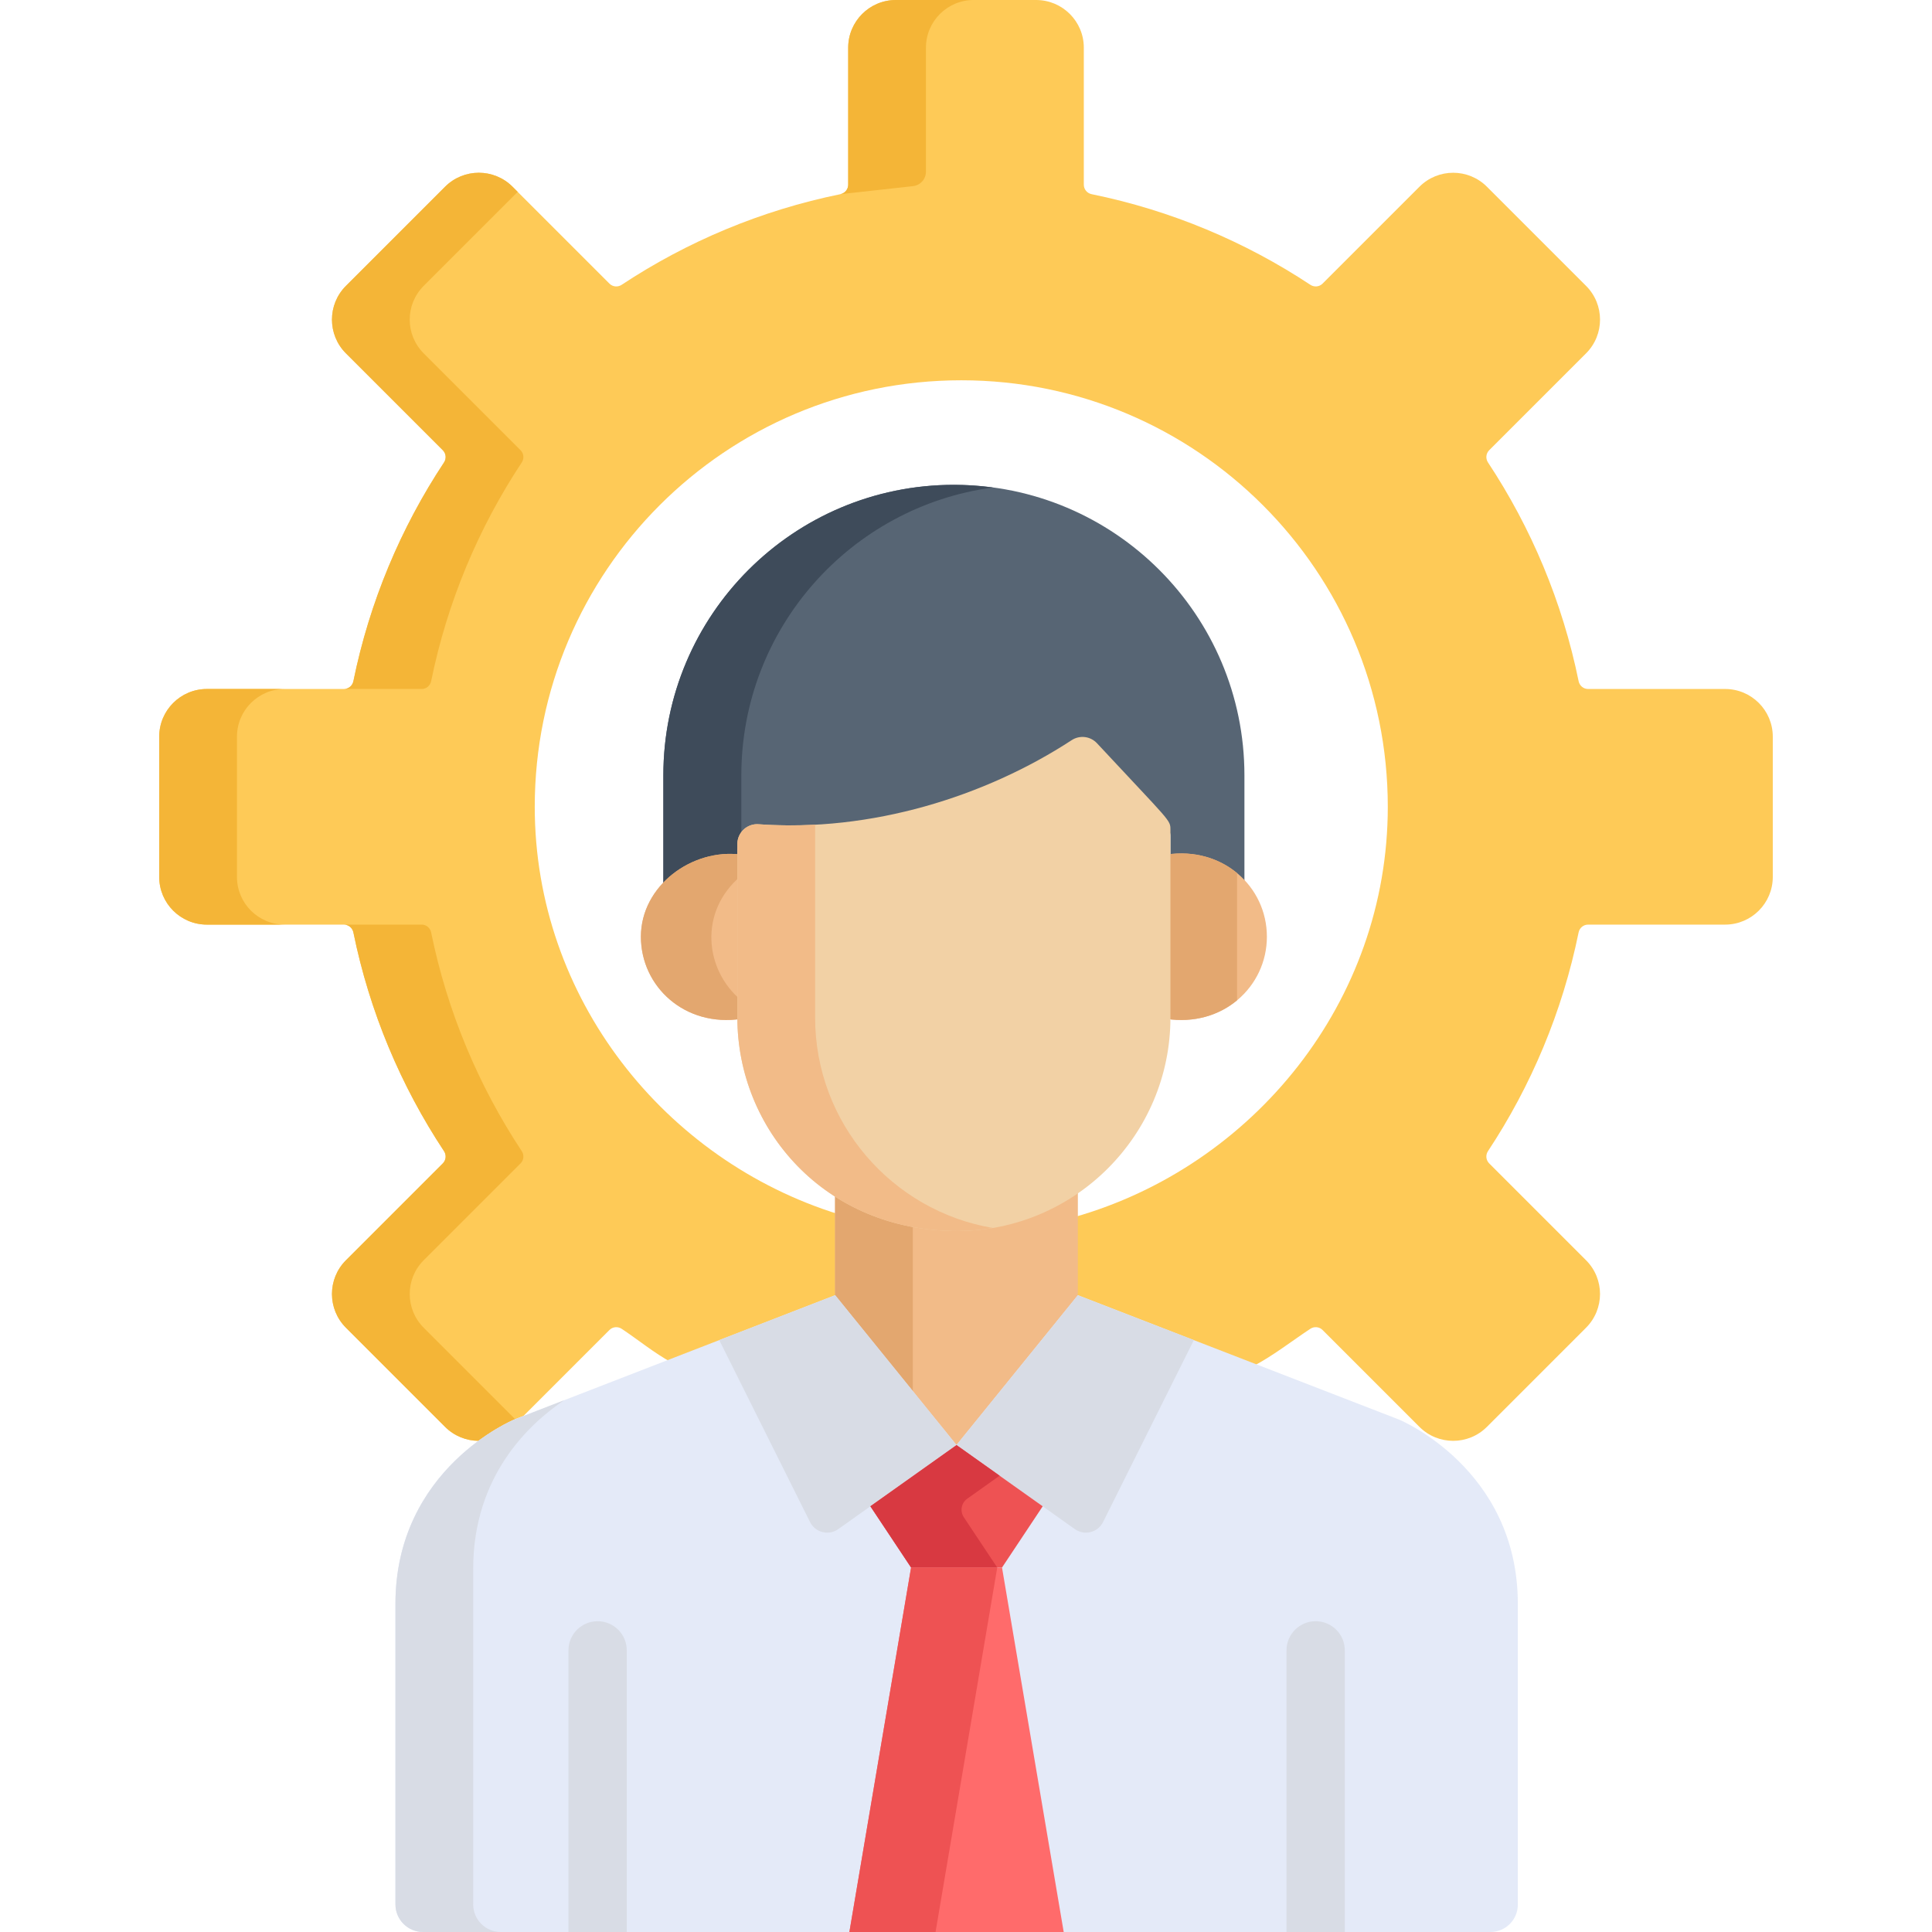 <?xml version="1.0" encoding="iso-8859-1"?>
<!-- Generator: Adobe Illustrator 19.0.0, SVG Export Plug-In . SVG Version: 6.00 Build 0)  -->
<svg version="1.1" id="Capa_1" xmlns="http://www.w3.org/2000/svg" xmlns:xlink="http://www.w3.org/1999/xlink" x="0px" y="0px"
	 viewBox="0 0 512.001 512.001" style="enable-background:new 0 0 512.001 512.001;" xml:space="preserve">
<path style="fill:#FECA57;" d="M457.169,182.588h-36.306c-1.224,0-2.266-0.866-2.511-2.066c-4.293-21.05-12.57-40.65-24.019-57.972
	c-0.675-1.021-0.549-2.369,0.317-3.235l25.676-25.676c4.937-4.937,4.937-12.942,0-17.879l-26.275-26.275
	c-4.938-4.938-12.943-4.938-17.88,0L350.496,75.16c-0.866,0.866-2.214,0.992-3.235,0.317c-17.322-11.45-36.921-19.726-57.972-24.02
	c-1.199-0.245-2.065-1.287-2.065-2.511V12.643C287.224,5.66,281.563,0,274.581,0h-37.158c-6.983,0-12.643,5.66-12.643,12.643v36.305
	c0,1.224-0.866,2.266-2.066,2.511c-21.05,4.293-40.649,12.57-57.971,24.02c-1.021,0.675-2.369,0.549-3.235-0.317l-25.676-25.675
	c-4.937-4.938-12.942-4.938-17.88,0L91.678,75.761c-4.938,4.937-4.938,12.942,0,17.88l25.676,25.676
	c0.865,0.865,0.992,2.213,0.317,3.235c-11.45,17.322-19.726,36.921-24.019,57.972c-0.245,1.199-1.287,2.066-2.511,2.066H54.835
	c-6.983,0-12.643,5.661-12.643,12.643v37.157c0,6.983,5.661,12.643,12.643,12.643H91.14c1.224,0,2.266,0.866,2.511,2.066
	c4.293,21.05,12.569,40.65,24.019,57.971c0.675,1.022,0.549,2.369-0.317,3.235l-25.676,25.676c-4.938,4.938-4.938,12.942,0,17.88
	l26.274,26.275c2.446,2.446,5.646,3.677,8.852,3.699c5.3-3.906,9.471-5.63,9.471-5.63l2.43-0.942l22.803-22.803
	c0.866-0.866,2.214-0.992,3.235-0.317c4.279,2.828,8.699,6.492,13.243,8.921l44.343-16.792l0.011,0.013l0,0l-0.011-0.013v-22.46
	c-46.096-14.261-80.615-57.219-80.615-108.001c0-62.427,50.607-113.034,113.034-113.034S367.78,151.384,367.78,213.811
	c0,51.715-35.759,95.317-83.167,108.759v21.702l47.262,17.905c5.298-2.733,10.436-6.765,15.382-10.034
	c1.021-0.675,2.369-0.549,3.235,0.317l25.675,25.675c4.938,4.938,12.943,4.938,17.881,0l26.274-26.274
	c4.937-4.938,4.937-12.942,0-17.88l-25.675-25.676c-0.866-0.866-0.992-2.213-0.317-3.235c11.45-17.321,19.726-36.921,24.019-57.971
	c0.245-1.199,1.287-2.066,2.511-2.066h36.305c6.983,0,12.644-5.661,12.644-12.643v-37.158
	C469.812,188.249,464.152,182.588,457.169,182.588z"/>
<g>
	<path style="fill:#F4B537;" d="M62.797,232.389v-37.157c0-6.982,5.661-12.643,12.643-12.643H54.835
		c-6.983,0-12.643,5.661-12.643,12.643v37.157c0,6.983,5.661,12.643,12.643,12.643H75.44
		C68.457,245.032,62.797,239.371,62.797,232.389z"/>
	<path style="fill:#F4B537;" d="M117.354,119.316c0.865,0.865,0.992,2.213,0.316,3.235c-11.45,17.322-19.726,36.921-24.019,57.972
		c-0.244,1.2-1.287,2.066-2.511,2.066h20.605c1.224,0,2.266-0.866,2.511-2.066c4.293-21.05,12.569-40.65,24.019-57.972
		c0.675-1.021,0.549-2.369-0.316-3.235L112.283,93.64c-4.938-4.937-4.938-12.942,0-17.88l24.912-24.912l-1.363-1.363
		c-4.937-4.937-12.942-4.937-17.88,0L91.678,75.761c-4.938,4.937-4.938,12.942,0,17.88L117.354,119.316z"/>
	<path style="fill:#F4B537;" d="M112.283,351.859c-4.938-4.937-4.938-12.942,0-17.88l25.676-25.676
		c0.865-0.866,0.992-2.213,0.316-3.235c-11.45-17.321-19.726-36.921-24.019-57.971c-0.244-1.199-1.287-2.066-2.511-2.066H91.14
		c1.224,0,2.266,0.867,2.511,2.066c4.293,21.05,12.569,40.65,24.019,57.971c0.675,1.022,0.549,2.369-0.316,3.235l-25.676,25.676
		c-4.938,4.937-4.938,12.942,0,17.88l26.274,26.275c2.446,2.446,5.645,3.677,8.851,3.699c5.3-3.906,9.471-5.63,9.471-5.63
		l0.253-0.098L112.283,351.859z"/>
</g>
<path style="fill:#576574;" d="M252.791,128.484c-42.525,0-76.996,34.472-76.996,76.997v30.47c5.146-4.77,12.467-7.363,19.613-6.408
	v-3.837c0-3.05,2.604-5.459,5.624-5.231c29.769,2.139,60.065-7.321,82.972-22.285c2.139-1.398,4.97-1.05,6.708,0.818
	c19.584,21.051,19.466,20.236,19.466,22.984v7.534c7.833-1.174,14.782,1.247,19.61,5.735v-29.78
	C329.788,162.956,295.317,128.484,252.791,128.484z"/>
<path style="fill:#3E4B5A;" d="M196.462,205.481c0-39.019,29.028-71.235,66.663-76.287c-3.382-0.454-6.827-0.71-10.333-0.71
	c-42.525,0-76.996,34.472-76.996,76.997v30.47c5.146-4.77,12.467-7.362,19.613-6.408v-3.837c0-1.184,0.396-2.269,1.053-3.144
	V205.481z"/>
<g>
	<path style="fill:#F2BB88;" d="M309.158,226.467v42.179c0,0.457-0.024,0.909-0.035,1.364c14.926,2.26,26.616-8.525,26.616-21.77
		C335.74,234.968,324.04,224.236,309.158,226.467z"/>
	<path style="fill:#F2BB88;" d="M196.428,268.645v-42.162c-12.995-1.735-26.582,8.238-26.582,21.757
		c0,13.228,11.664,24.032,26.615,21.769C196.451,269.554,196.428,269.101,196.428,268.645z"/>
</g>
<g>
	<path style="fill:#E3A76F;" d="M327.831,231.381c-4.77-3.957-11.333-6.014-18.673-4.914v42.179c0,0.457-0.024,0.909-0.035,1.364
		c7.363,1.115,13.934-0.948,18.708-4.912V231.381z"/>
	<path style="fill:#E3A76F;" d="M196.428,265.101c-9.693-8.048-11.37-23.544,0-33.037v-5.581
		c-12.994-1.735-26.582,8.238-26.582,21.757c0,13.228,11.664,24.032,26.615,21.769c-0.011-0.455-0.033-0.908-0.033-1.364V265.101z"
		/>
</g>
<path style="fill:#F2BB88;" d="M253.612,324.19c-12.439,0-23.371-3.415-32.312-9.128v30.218l32.174,39.713l32.173-39.713v-31.07
	C276.533,320.497,265.497,324.19,253.612,324.19z"/>
<path style="fill:#E3A76F;" d="M241.905,323.126c-7.671-1.423-14.59-4.22-20.605-8.063v30.218l20.605,25.433V323.126z"/>
<path style="fill:#E4EAF8;" d="M370.76,376.203l-85.114-32.962l-32.173,39.713l-32.174-39.713l-85.024,32.962
	c0,0-31.48,12.942-31.48,48.829v79.645c0,4.044,3.279,7.323,7.323,7.323h282.863c4.009,0,7.259-3.25,7.259-7.259v-79.709
	C402.24,389.145,370.76,376.203,370.76,376.203z"/>
<path style="fill:#D8DCE5;" d="M125.4,504.677V415.76c0-24.622,14.817-38.44,24.12-44.691l-13.244,5.135
	c0,0-31.48,12.942-31.48,48.829v79.645c0,4.044,3.279,7.323,7.323,7.323h20.605C128.679,512,125.4,508.721,125.4,504.677z"/>
<path style="fill:#F2D1A5;" d="M290.713,196.968c-1.738-1.868-4.57-2.215-6.708-0.818c-22.907,14.964-53.203,24.424-82.972,22.285
	c-3.019-0.229-5.624,2.18-5.624,5.23v45.999c0,29.564,23.165,56.566,58.204,56.566c31.191,0,56.566-25.376,56.566-56.566v-49.712
	C310.178,217.204,310.296,218.019,290.713,196.968z"/>
<path style="fill:#F2BB88;" d="M216.013,269.665v-51.11c-4.984,0.265-9.99,0.239-14.981-0.119c-3.019-0.229-5.624,2.18-5.624,5.23
	v45.999c0,29.563,23.164,56.565,58.204,56.565c3.233,0,6.398-0.287,9.483-0.811C236.406,320.893,216.013,297.622,216.013,269.665z"
	/>
<g>
	<path style="fill:#D8DCE5;" d="M292.321,403.36l24.059-48.217l-30.733-11.902l-32.173,39.713l31.368,22.278
		C287.38,407.035,290.93,406.147,292.321,403.36z"/>
	<path style="fill:#D8DCE5;" d="M214.671,403.36l-24.059-48.217l30.733-11.902l32.173,39.713l-31.368,22.278
		C219.611,407.035,216.062,406.147,214.671,403.36z"/>
</g>
<path style="fill:#EE5253;" d="M253.515,382.981v-0.028l-0.019,0.014l-0.019-0.014v0.028l-22.815,16.203l10.784,16.231
	c8.701,0,15.401,0,24.1,0l10.784-16.231L253.515,382.981z"/>
<path style="fill:#FF6B6B;" d="M225.098,512h56.795l-16.348-96.584c-8.701,0-15.401,0-24.1,0L225.098,512z"/>
<path style="fill:#D83941;" d="M264.913,391.076l-11.398-8.095v-0.027l-0.019,0.014l-0.02-0.014v0.027l-22.815,16.203l10.784,16.231
	c8.391,0,14.908,0,22.834,0l-8.855-13.327c-1.075-1.618-0.671-3.798,0.913-4.923L264.913,391.076z"/>
<path style="fill:#EE5253;" d="M241.446,415.416L225.098,512h22.834l16.347-96.584C256.319,415.416,249.869,415.416,241.446,415.416
	z"/>
<g>
	<path style="fill:#D8DCE5;" d="M166.101,512v-74.633c0-4.267-3.459-7.727-7.727-7.727s-7.727,3.459-7.727,7.727V512H166.101z"/>
	<path style="fill:#D8DCE5;" d="M356.391,512v-74.633c0-4.267-3.459-7.727-7.727-7.727s-7.727,3.459-7.727,7.727V512H356.391z"/>
</g>
<path style="fill:#F4B537;" d="M245.385,12.643C245.385,5.66,251.046,0,258.028,0h-20.605c-6.983,0-12.643,5.661-12.643,12.643
	v36.305c0,1.224-0.866,2.266-2.066,2.511l19.246-2.132c1.949-0.216,3.424-1.863,3.424-3.824L245.385,12.643L245.385,12.643z"/>
<g>
</g>
<g>
</g>
<g>
</g>
<g>
</g>
<g>
</g>
<g>
</g>
<g>
</g>
<g>
</g>
<g>
</g>
<g>
</g>
<g>
</g>
<g>
</g>
<g>
</g>
<g>
</g>
<g>
</g>
</svg>
